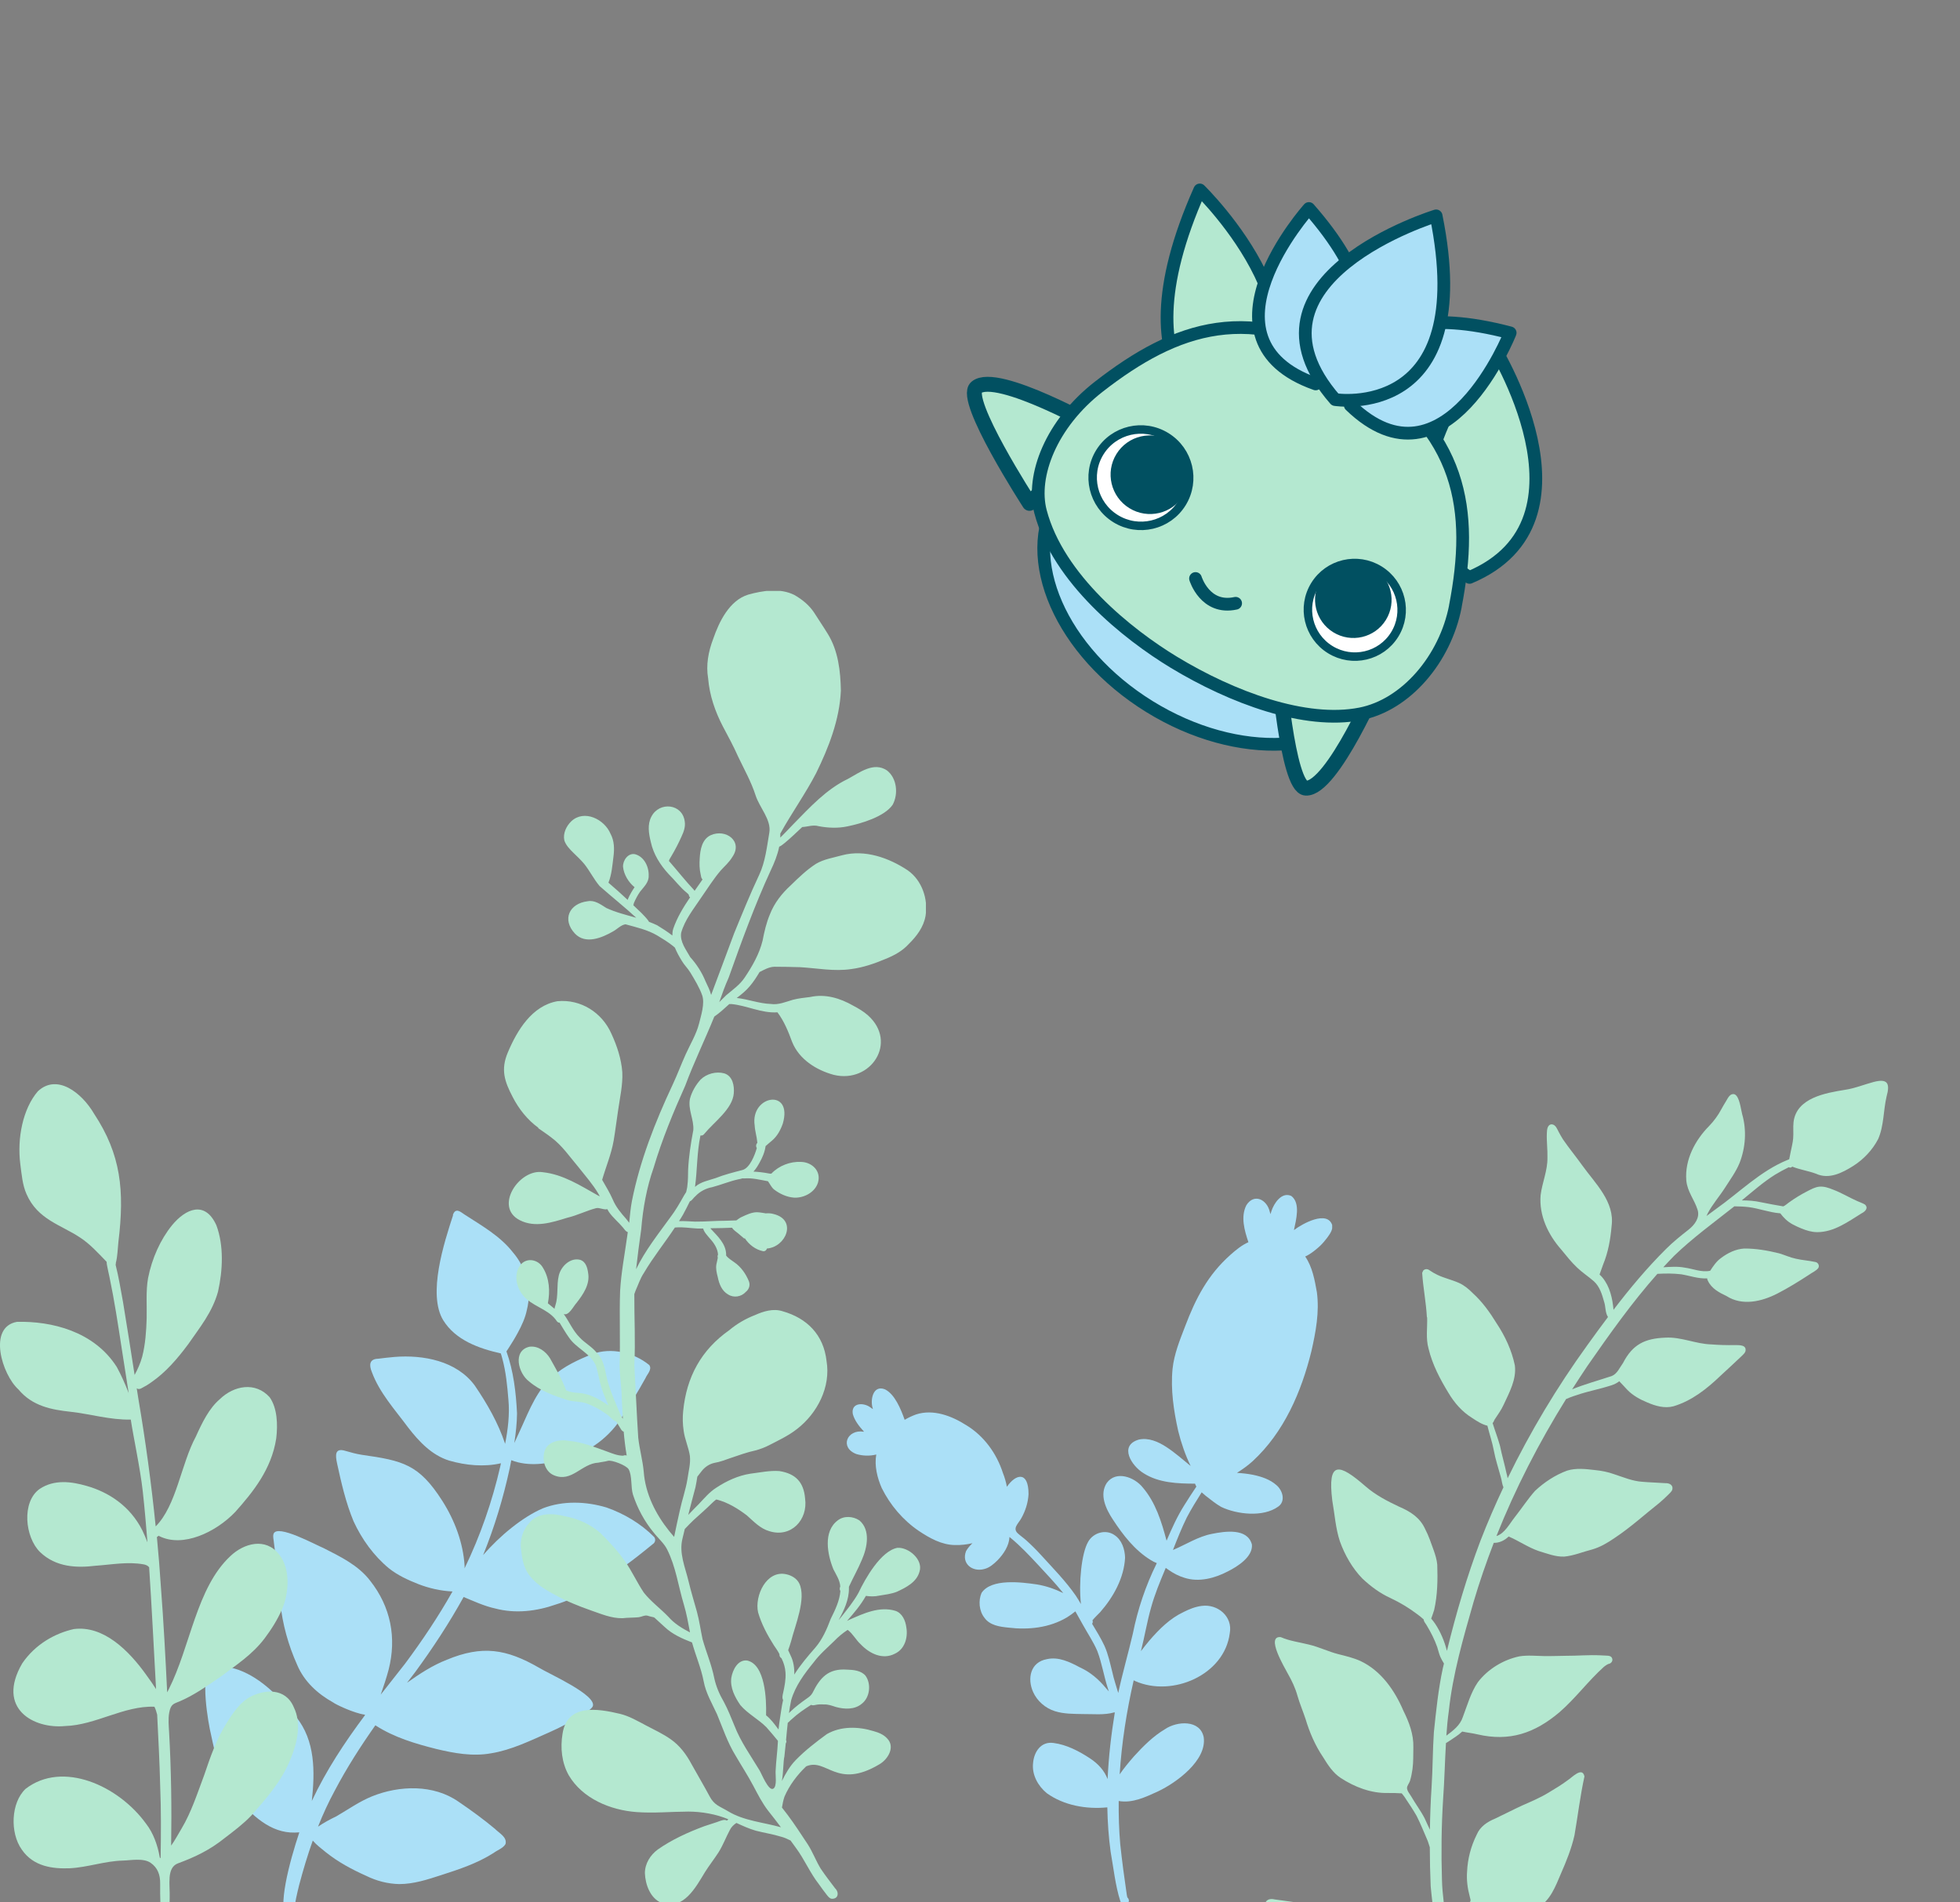 <svg width="743" height="721" viewBox="0 0 743 721" fill="none" xmlns="http://www.w3.org/2000/svg">
<rect x="0" y="0" width="743" height="721" fill="#808080" stroke="none"/>
<g clip-path="url(#clip0_30_307)">
<path d="M171.764 460.617C168.351 471.045 161.986 490.664 168.044 500.519C172.709 508.036 181.599 511.214 189.841 513.04C190.045 513.69 190.262 514.318 190.412 514.981C191.807 520.088 192.303 525.386 192.732 530.643C193.247 536.24 192.545 541.824 191.482 547.329C188.883 539.437 184.629 532.044 179.967 525.209C173.091 515.866 160.424 513.498 149.461 514.394C147.416 514.555 145.362 514.832 143.316 515.068C139.924 515.155 139.908 517.548 140.953 520.089C143.864 528.015 149.71 534.358 154.661 541.062C158.795 546.419 163.651 551.631 170.302 553.691C176.565 555.491 183.492 556.173 189.905 554.691C189.817 555.092 189.73 555.494 189.643 555.895C186.585 569.21 182.064 582.215 176.113 594.522C176.116 594.237 176.137 593.947 176.123 593.666C175.612 584.883 172.377 576.357 167.686 568.961C158.815 555.062 152.742 553.708 137.133 551.482C135.041 551.162 133.019 550.596 130.992 550.012C126.787 548.694 127.148 551.75 127.767 554.702C129.378 562.144 131.106 569.669 134.039 576.716C137.172 583.504 141.693 589.787 147.479 594.553C150.78 597.163 154.627 598.934 158.508 600.467C162.656 602.085 167.083 603.081 171.538 603.293C166.181 612.793 160.078 621.896 153.563 630.649C150.482 634.563 147.365 638.486 144.293 642.436C144.337 642.311 144.399 642.181 144.443 642.056C145.5 639.056 146.481 636.056 147.31 632.981C150.43 620.807 148.105 609.072 140.295 599.19C135.833 593.366 129.065 590.102 122.68 586.855C119.831 585.722 105.065 577.573 103.7 581.448C103.353 582.542 103.781 583.704 103.84 584.827C104.188 587.905 104.741 590.969 105 594.071C105.354 598.513 105.667 602.947 106.222 607.357C107.056 615.622 109.294 623.662 112.702 631.233C115.324 637.431 120.418 642.088 126.21 645.316C127.253 646.132 134.204 649.444 138.29 649.996C138.308 650.067 138.322 650.121 138.358 650.187C130.691 660.447 123.636 671.101 118.208 682.706C119.412 671.57 119.543 659.873 112.249 650.826C106.137 643.735 99.493 636.343 90.491 633.023C87.178 631.932 83.242 630.849 79.904 632.344C75.728 634.64 78.913 653.249 80.007 657.617C81.846 666.1 83.517 675.119 89.885 681.5C95.428 688.072 102.543 694.927 111.739 694.69C112.305 694.678 112.889 694.662 113.464 694.611C109.759 705.758 104.877 723.748 108.964 727.58C109.782 728.036 110.859 727.799 111.239 726.906C111.543 726.013 111.347 725.02 111.53 724.101C111.85 720.89 112.63 717.771 113.387 714.638C114.896 708.944 116.582 703.28 118.564 697.73C119.994 699.395 121.845 700.782 123.496 702.125C128.145 705.853 133.396 708.669 138.809 711.083C142.697 713.013 146.981 714.122 151.31 714.214C156.776 714.225 161.994 712.517 167.144 710.844C174.036 708.634 180.998 706.329 187.146 702.392C188.613 701.298 190.669 700.66 191.625 699.051C192.34 696.423 189.226 694.921 187.681 693.323C183.269 689.63 178.591 686.232 173.842 683.004C164.375 676.369 151.444 676.762 141.053 680.945C136.255 682.888 132.016 685.902 127.556 688.499C125.14 689.664 122.769 690.932 120.556 692.444C122.417 687.759 124.527 683.163 126.942 678.717C131.464 670.112 136.707 661.949 142.294 654.021C142.361 654.061 142.432 654.118 142.499 654.158C149.46 658.624 157.486 661.018 165.449 663.01C172.196 664.629 179.215 665.894 186.141 664.642C193.92 663.381 201.059 659.837 208.223 656.684C212.468 654.806 216.609 652.671 220.49 650.108C221.813 649.05 223.888 648.332 224.706 646.853C226.448 642.597 207.88 634.412 204.294 632.177C191.874 625.043 182.822 623.613 169.37 629.182C163.9 631.315 159.046 634.524 154.29 637.898C155.314 636.556 156.343 635.232 157.367 633.89C164.054 624.771 170.284 615.276 175.751 605.387C179.672 607.005 183.55 608.824 187.709 609.737C195.399 611.779 203.402 610.803 210.818 608.193C219.166 605.668 226.469 600.831 233.558 595.895C237.216 593.427 240.748 590.764 244.178 587.994C245.28 587.106 246.359 586.205 247.465 585.336C248.412 584.734 248.643 583.556 247.997 582.659C243.013 577.613 236.617 573.799 229.932 571.463C222.187 569.13 213.399 568.809 205.771 571.776C198.144 575.047 189.482 582.146 183.144 589.507C187.457 578.888 190.779 567.876 193.204 556.695C193.413 555.656 193.618 554.598 193.823 553.541C193.823 553.541 193.823 553.541 193.841 553.536C200.289 556.066 207.618 554.977 214.123 553.035C223.283 550.645 231.29 544.698 236.163 536.573C239.16 531.959 242.019 527.248 244.682 522.436C245.317 520.908 247.298 519.152 246.127 517.459C240.283 512.689 231.701 510.646 224.491 513.317C219.24 515.413 213.959 517.84 209.682 521.603C203.664 526.797 200.755 534.289 197.563 541.342C196.675 543.218 195.854 545.134 194.966 547.01C195.534 543.281 195.963 539.53 195.996 535.786C195.609 527.862 194.668 519.776 191.978 512.269C192.173 511.991 192.368 511.714 192.545 511.441C193.869 509.416 195.157 507.324 196.302 505.193C197.788 502.463 199.108 499.604 199.732 496.544C201.691 488.895 199.546 480.622 194.393 474.69C189.582 468.538 182.633 464.638 176.181 460.459C174.393 459.246 172.665 457.676 171.653 460.627L171.764 460.617Z" fill="#ABE0F7"/>
</g>
<path d="M467.239 160.135C467.239 160.135 420.887 148.242 454.818 72C454.818 72 511.882 127.514 467.239 160.135Z" fill="#B4E8D0" stroke="#015061" stroke-width="4.823" stroke-linecap="round" stroke-linejoin="round"/>
<path d="M516.887 216.273C516.887 216.273 500.13 237.098 489.638 228.726C474.205 216.393 490.958 193.7 490.958 193.7L516.905 216.284L516.887 216.273Z" fill="#ABE0F7" stroke="#015061" stroke-width="4.823" stroke-linecap="round" stroke-linejoin="round"/>
<path d="M422.825 155.88C422.825 155.88 411.701 180.184 423.884 185.82C441.82 194.103 454.616 168.965 454.616 168.965L422.808 155.869L422.825 155.88Z" fill="#ABE0F7" stroke="#015061" stroke-width="4.823" stroke-linecap="round" stroke-linejoin="round"/>
<path d="M557.075 218.878C557.075 218.878 514.753 196.688 565.586 130.274C565.586 130.274 608.126 197.359 557.075 218.878Z" fill="#B4E8D0" stroke="#015061" stroke-width="4.823" stroke-linecap="round" stroke-linejoin="round"/>
<path d="M390.269 190.81C390.269 190.81 364.734 151.408 370.116 146.85C377.822 140.378 417.319 162.752 417.319 162.752L390.269 190.81Z" fill="#B4E8D0" stroke="#015061" stroke-width="5.655" stroke-linecap="round" stroke-linejoin="round"/>
<path d="M435.741 267.848C469.263 288.558 508.046 286.557 522.365 263.379C536.684 240.202 521.117 204.624 487.595 183.914C454.073 163.205 415.291 165.205 400.972 188.383C386.653 211.561 402.22 247.138 435.741 267.848Z" fill="#ABE0F7" stroke="#015061" stroke-width="4.823" stroke-linecap="round" stroke-linejoin="round"/>
<path d="M484.367 251.622C484.367 251.622 487.981 298.435 495.031 298.766C505.067 299.243 522.91 257.499 522.91 257.499L484.383 251.612L484.367 251.622Z" fill="#B4E8D0" stroke="#015061" stroke-width="5.655" stroke-linecap="round" stroke-linejoin="round"/>
<path d="M551.71 229.833C547.827 249.872 532.927 267.253 515.679 270.614C494.756 274.701 467.087 264.432 444.969 251.038C427.501 240.442 401.123 219.433 394.434 193.942C390.857 180.317 398.488 160.63 416.512 146.603C445.816 123.808 474.282 113.851 514.39 138.629C554.498 163.408 558.73 193.394 551.692 229.822L551.71 229.833Z" fill="#B4E8D0" stroke="#015061" stroke-width="4.823" stroke-linecap="round" stroke-linejoin="round"/>
<path d="M422.909 196.608C431.513 201.924 442.783 199.281 448.082 190.705C453.38 182.128 450.7 170.866 442.096 165.551C433.491 160.235 422.221 162.878 416.922 171.454C411.624 180.031 414.304 191.293 422.909 196.608Z" fill="white" stroke="#015061" stroke-width="3.215" stroke-linecap="round" stroke-linejoin="round"/>
<path d="M428.103 192.625C435.123 196.961 444.317 194.805 448.639 187.809C452.962 180.812 450.775 171.625 443.756 167.288C436.737 162.952 427.542 165.108 423.22 172.105C418.898 179.101 421.084 188.288 428.103 192.625Z" fill="#015061"/>
<path d="M498.742 145.519C498.742 145.519 540.422 129.332 496.179 79.042C496.179 79.042 451.486 128.872 498.746 145.538L498.742 145.519Z" fill="#ABE0F7" stroke="#015061" stroke-width="4.823" stroke-linecap="round" stroke-linejoin="round"/>
<path d="M504.254 246.25C512.613 251.413 523.561 248.846 528.708 240.515C533.854 232.184 531.251 221.244 522.893 216.08C514.534 210.917 503.586 213.484 498.439 221.815C493.293 230.146 495.896 241.086 504.254 246.25Z" fill="white" stroke="#015061" stroke-width="3.215" stroke-linecap="round" stroke-linejoin="round"/>
<path d="M505.411 239.673C512.233 243.888 521.17 241.792 525.371 234.992C529.572 228.192 527.447 219.262 520.625 215.047C513.802 210.832 504.866 212.928 500.665 219.728C496.463 226.529 498.588 235.458 505.411 239.673Z" fill="#015061"/>
<path d="M453.199 219.298C453.199 219.298 456.813 231.228 468.404 228.692" stroke="#015061" stroke-width="4.823" stroke-linecap="round" stroke-linejoin="round"/>
<path d="M511.867 153.644C511.867 153.644 507.705 109.137 572.476 126.178C572.476 126.178 547.913 188.444 511.867 153.644Z" fill="#ABE0F7" stroke="#015061" stroke-width="4.823" stroke-linecap="round" stroke-linejoin="round"/>
<path d="M506.125 151.469C506.125 151.469 560.287 160.165 544.407 81.833C544.407 81.833 466.292 105.745 506.125 151.469Z" fill="#ABE0F7" stroke="#015061" stroke-width="4.823" stroke-linecap="round" stroke-linejoin="round"/>
<g clip-path="url(#clip1_30_307)">
<path d="M541.002 499.347C541.134 503.33 540.437 507.336 541.539 511.248C542.986 517.252 545.869 522.752 549.068 527.983C551.318 531.793 554.279 535.195 558.066 537.518C559.87 538.718 561.712 539.937 563.847 540.452C564.6 543.538 565.664 546.611 566.257 549.737C566.892 553.213 568.015 556.549 568.941 559.953C569.314 561.166 569.378 562.629 569.938 563.792C566.786 570.46 563.862 577.239 561.202 584.099C556.06 597.692 551.941 611.686 548.501 625.821C547.591 622.189 546.117 618.66 544.035 615.518C543.565 614.846 543.067 614.183 542.542 613.577C542.925 612.494 543.345 611.383 543.671 610.273C544.942 604.69 545.033 598.843 544.842 593.141C544.669 591.273 544.12 589.459 543.496 587.702C542.512 584.997 541.622 582.243 540.282 579.695C538.289 575.258 534.644 572.98 530.345 571.138C525.892 569.034 521.456 566.749 517.705 563.482C507.652 554.729 503.153 553.494 505.051 568.869C505.97 574.031 506.278 579.344 507.949 584.352C509.809 589.5 512.629 594.453 516.435 598.381C519.617 601.374 523.143 603.993 527.131 605.802C530.693 607.476 534.1 609.521 537.247 611.91C538.083 612.502 538.853 613.132 539.596 613.82C539.691 613.866 539.739 613.912 539.702 614.035C539.817 614.912 540.549 615.524 540.926 616.293C542.464 618.867 543.834 621.547 544.828 624.375C545.229 625.578 545.479 626.849 545.983 628.031C546.371 628.923 546.871 629.775 547.38 630.607C547.246 631.176 547.102 631.764 546.958 632.352C545.235 640.368 544.4 648.532 543.555 656.667C543.082 663.644 543.137 670.642 542.674 677.601C542.323 682.923 542.132 688.253 542.054 693.591C541.378 692.137 540.682 690.721 540.062 689.295C538.549 686.381 536.577 683.785 534.951 680.958C534.384 680.003 533.372 678.857 533.378 677.78C533.386 676.892 534.223 675.982 534.486 675.147C534.93 673.695 535.233 672.198 535.441 670.703C535.823 667.93 535.715 665.202 535.776 662.415C535.915 657.482 534.173 652.862 532.012 648.531C528.726 640.818 523.55 633.341 515.762 629.672C513.081 628.447 510.181 627.774 507.327 627.052C503.538 626.09 500.003 624.311 496.177 623.425C492.614 622.525 488.878 622.082 485.507 620.594C479.678 620.031 486.991 632.131 488.177 634.418C489.697 637.077 491.021 639.852 491.838 642.806C492.703 645.805 493.934 648.677 494.911 651.637C496.442 656.742 498.544 661.631 501.527 666.053C503.362 669.028 505.291 672.05 508.254 673.997C513.571 677.458 519.78 679.848 526.193 679.684C527.927 679.676 529.67 679.697 531.386 679.822C531.903 680.494 532.485 681.175 532.851 681.821C534.299 683.952 535.71 686.113 537.008 688.359C538.59 691.471 539.863 694.738 541.249 697.919C541.531 698.689 541.776 699.488 542.011 700.259C542.033 705.199 542.129 710.127 542.348 715.045C543.14 723.854 544.648 732.586 545.121 741.429C545.515 749.177 547.169 756.783 548.664 764.382C549.125 766.718 549.539 769.054 549.944 771.409C548.363 769.988 546.503 768.854 544.756 767.681C542.809 766.389 540.983 764.943 539.064 763.641C539.045 763.632 538.875 763.549 538.865 763.521C539.095 763.045 539.352 762.512 539.487 761.991C542.384 753.673 534.898 737.382 529.07 731.35C525.439 727.835 520.512 726.324 515.614 725.576C512.329 725.022 509.179 723.946 505.93 723.221C502.55 722.621 499.102 722.645 495.722 722.045C493.796 721.725 491.916 721.262 489.981 720.961C487.716 720.618 485.452 720.369 483.206 720.035C481.675 719.671 480.095 719.893 479.55 721.602C478.596 725.271 480.626 728.858 481.731 732.279C485.627 742.986 493.001 752.206 501.549 759.575C503.546 761.197 505.517 762.924 507.839 764.069C510.378 765.296 513.118 765.962 515.83 766.639C519.197 767.702 522.662 768.32 526.168 767.691C528.097 767.519 529.965 766.896 531.895 766.772C533.543 766.747 535.213 766.92 536.86 766.848C537.21 766.899 537.548 766.875 537.857 766.672C537.922 766.586 538.007 766.604 538.065 766.725C538.464 767.012 538.863 767.299 539.262 767.586C543.037 770.513 547.983 772.128 550.726 776.129C551.572 780.763 552.569 785.375 554.167 789.809C555.153 792.703 556.129 795.569 557.256 798.413C557.7 799.285 557.771 800.493 558.626 801.094C559.327 801.48 560.184 801.4 560.732 800.75C561.42 799.955 560.974 798.942 560.644 798.078C560.087 796.472 559.475 794.885 558.919 793.278C557.835 790.102 556.78 786.917 555.95 783.652C555.058 779.982 554.477 776.251 553.839 772.539C552.748 765.605 551.328 758.722 550.257 751.797C549.586 747.717 549.311 743.594 549.045 739.452C549.425 738.908 549.727 738.232 550.043 737.822C550.773 736.602 551.511 735.362 552.26 734.152C554.505 730.424 557.025 726.854 559.146 723.044C562.744 723.726 566.423 724.142 569.968 725.127C574.296 726.279 579.157 725.459 582.973 723.172C587.735 720.379 589.679 715.051 591.731 710.222C593.795 705.515 595.735 700.726 596.862 695.684C598.139 688.25 599.03 680.747 600.638 673.403C599.801 669.524 595.867 673.891 594.175 674.928C591.896 676.643 589.445 678.088 587.004 679.561C583.852 681.488 580.449 682.919 577.066 684.406C573.609 685.998 570.229 687.769 566.781 689.389C563.838 690.596 561.061 692.423 559.798 695.474C557.617 699.842 556.346 704.65 556.14 709.527C555.895 712.694 556.329 715.861 557.147 718.909C557.24 719.587 557.758 720.401 557.21 721.005C554.138 725.717 551.474 730.65 548.81 735.583C548.661 733.328 548.483 731.083 548.212 728.839C547.667 723.436 546.736 718.057 546.624 712.628C546.305 702.404 546.409 692.174 547.06 681.973C547.569 674.919 547.72 667.833 548.135 660.781C548.472 660.568 548.799 660.327 549.117 660.153C550.827 658.984 552.671 657.926 554.18 656.496C554.31 656.371 554.235 656.382 554.386 656.408C556.247 656.814 558.171 656.992 560.032 657.446C572.238 660.292 581.733 657.04 591.172 649.066C597.252 643.789 602.072 637.198 608.028 631.837C608.551 631.433 609.092 631.037 609.711 630.773C610.783 630.634 611.581 629.564 611.079 628.523C610.75 627.801 609.938 627.643 609.221 627.626C608.344 627.554 607.449 627.521 606.573 627.496C602.302 627.287 598.04 627.692 593.772 627.672C590.974 627.705 588.159 627.824 585.351 627.781C582.222 627.725 579.071 627.376 575.95 627.887C569.851 629.189 564.042 632.696 560.23 637.684C557.508 641.674 556.245 646.415 554.537 650.871C553.519 654.041 550.849 656.037 548.29 657.946C548.498 654.854 548.772 651.771 549.207 648.695C550.697 634.628 554.689 620.995 558.56 607.42C560.805 599.774 563.41 592.254 566.261 584.853C568.325 584.935 570.451 583.92 571.885 582.453C575.767 584.094 579.282 586.591 583.293 587.965C586.442 588.9 589.623 590.202 592.956 590.075C596.598 589.746 600 588.268 603.513 587.384C606.63 586.496 609.418 584.838 612.081 583.003C618.091 579.03 623.413 574.16 629.05 569.701C630.169 568.787 631.203 567.761 632.246 566.763C632.841 566.111 633.617 565.571 633.927 564.735C634.425 563.027 632.879 562.163 631.392 562.242C628.431 562.032 625.472 561.964 622.511 561.707C618.843 561.46 615.415 559.992 611.963 558.864C609.56 557.984 607.057 557.503 604.511 557.258C601.039 556.849 597.454 556.431 594.047 557.484C589.545 559.158 585.413 561.856 581.9 565.159C579.13 568.28 576.836 571.819 574.247 575.098C572.251 577.584 570.43 581.304 567.267 582.287C574.447 564.233 583.397 546.87 593.667 530.355C595.494 529.524 597.409 528.947 599.324 528.323C602.017 527.489 604.78 526.899 607.484 526.14C609.653 525.474 612.022 525.07 613.832 523.597C614.9 524.676 615.893 525.814 616.933 526.903C619.012 529.034 621.696 530.495 624.442 531.634C627.557 532.975 630.998 533.98 634.37 533.097C641.335 531.017 647.066 526.463 652.254 521.482C654.928 519.042 657.574 516.565 660.201 514.079C660.741 513.542 661.395 513.013 661.659 512.272C662.259 509.675 659.153 509.911 657.476 509.899C654.556 509.943 651.625 509.865 648.721 509.635C642.793 509.471 637.23 506.713 631.281 507.077C623.54 507.374 618.894 509.636 615.257 516.681C613.996 518.419 613.064 520.785 610.973 521.629C605.962 523.292 600.881 524.663 595.969 526.655C597.874 523.68 599.798 520.713 601.779 517.774C610.115 505.794 618.593 493.811 628.288 482.887C631.292 482.719 634.363 482.7 637.344 483.061C640.591 483.597 643.799 484.795 647.141 484.603C647.154 484.867 647.281 485.28 647.454 485.552C648.817 488.44 651.69 489.992 654.475 491.291C660.447 495.139 667.756 493.412 673.702 490.394C677.897 488.243 681.909 485.745 685.863 483.172C686.993 482.333 688.438 481.811 689.291 480.674C689.836 479.74 689.2 478.588 688.19 478.405C685.724 477.848 683.189 477.726 680.713 477.14C678.551 476.682 676.533 475.73 674.424 475.111C670.125 474.043 665.66 473.27 661.232 473.29C658.012 473.472 654.987 474.944 652.447 476.862C650.672 478.117 649.469 479.93 648.303 481.714C645.081 482.433 641.803 480.944 638.614 480.529C635.942 480.013 633.212 480.243 630.52 480.398C631.859 478.932 633.236 477.485 634.632 476.047C641.683 469.243 649.631 463.484 657.312 457.407C657.359 457.359 657.396 457.33 657.461 457.292C659.299 457.311 661.137 457.377 662.948 457.595C666.902 458.121 670.678 459.593 674.677 459.929L674.894 459.964C675.487 460.767 676.137 461.503 676.861 462.182C678.548 463.818 680.764 464.795 682.904 465.688C684.797 466.462 686.792 467.074 688.846 467.08C695.196 467.097 700.51 463.163 705.681 459.958C707.021 459.314 708.417 457.923 706.951 456.604C706.068 456.061 705.038 455.774 704.109 455.325C701.003 453.965 698.089 452.159 694.881 450.961C693.196 450.287 691.427 449.644 689.574 449.851C688.012 450.036 686.58 450.823 685.185 451.533C682.731 452.789 680.384 454.213 678.151 455.834C677.451 456.317 676.808 456.969 676.012 457.312C673.199 456.844 670.385 456.33 667.58 455.749C665.181 455.2 662.729 455.049 660.28 455.039C664.413 451.661 668.393 448.115 672.919 445.279C674.594 444.28 676.316 443.329 678.086 442.471C678.504 442.719 679.097 442.653 679.393 442.233C682.309 443.407 685.489 443.841 688.441 444.939C693.348 447.216 698.442 444.56 702.612 441.927C706.501 439.441 709.813 435.924 711.96 431.821C714.198 426.752 713.913 421.052 715.15 415.735C716.559 410.689 715.613 408.729 710.194 410.172C706.607 411.114 703.138 412.584 699.442 413.122C691.986 414.331 681.042 416.179 679.907 425.301C679.668 427.392 679.938 429.494 679.756 431.565C679.598 433.343 679.119 435.06 678.782 436.821C678.595 437.693 678.445 438.583 678.258 439.455C678.032 439.534 677.807 439.613 677.592 439.72C667.345 443.9 659.452 451.963 650.53 458.285C649.325 459.182 648.102 460.069 646.897 460.966C647.054 460.643 647.172 460.301 647.347 459.986C649.171 456.502 651.821 453.534 653.939 450.215C655.881 447.163 658.05 444.221 659.433 440.875C661.727 435.013 662.176 428.376 660.418 422.339C659.905 420.448 659.433 415.62 657.549 414.827C655.913 414.342 655.077 416.121 654.394 417.293C653.728 418.332 653.129 419.428 652.511 420.514C651.276 422.828 649.746 424.929 647.922 426.817C642.532 432.264 638.626 439.671 639.247 447.482C639.647 451.783 642.301 454.708 643.525 458.609C644.475 461.626 642.387 464.35 640.054 466.18C637.123 468.472 634.184 470.831 631.558 473.459C624.361 480.614 617.831 488.421 611.653 496.514C611.263 492.195 610.276 487.704 607.476 484.309C607.151 483.917 606.788 483.555 606.417 483.211C606.322 483.118 606.368 483.07 606.432 482.937C606.842 481.75 607.28 480.553 607.709 479.375C609.632 474.718 610.505 469.765 610.927 464.782C612.183 455.554 604.724 448.64 599.809 441.783C597.442 438.457 594.823 435.314 592.522 431.948C591.984 431.078 591.465 430.217 590.993 429.308C590.329 428.166 589.847 426.407 588.328 426.213C586.566 426.183 586.421 428.273 586.38 429.615C586.247 432.696 586.699 435.777 586.604 438.877C586.681 443.749 584.615 448.267 584.022 453.026C583.36 460.734 586.848 468.029 591.833 473.676C593.783 476.027 595.649 478.454 597.887 480.545C599.851 482.432 602.176 483.908 604.223 485.719C606.414 487.716 607.306 490.659 608.074 493.424C608.718 495.284 608.454 497.621 609.557 499.257C606.886 502.802 604.263 506.393 601.677 510.002C590.194 525.884 580.07 542.774 571.509 560.396C571.398 559.755 571.286 559.115 571.091 558.504C570.352 555.002 569.331 551.598 568.621 548.086C567.813 545.161 566.706 542.326 565.814 539.43C566.253 539.103 566.302 538.516 566.599 538.096C567.792 536.255 569.1 534.516 569.999 532.51C572.157 527.849 574.934 522.877 574.249 517.57C573.069 511.883 570.565 506.519 567.361 501.684C564.786 497.483 561.941 493.503 558.284 490.187C556.758 488.652 555.083 487.232 553.103 486.346C550.432 485.149 547.552 484.532 544.908 483.278C543.79 482.738 542.709 482.122 541.702 481.401C540.657 480.661 539.101 481.365 539.126 482.668C539.494 488.244 540.615 493.761 540.908 499.348L541.002 499.347Z" fill="#B4E8D0"/>
</g>
<g clip-path="url(#clip2_30_307)">
<path d="M7.685 441.188C8.198 445.087 8.499 449.191 10.057 452.656C14.236 462.301 23.195 464.353 30.242 469.05C33.996 471.444 37.183 474.978 40.423 478.329C40.423 478.854 40.511 479.401 40.618 479.902C40.883 481.316 41.202 482.684 41.503 484.098C43.362 492.944 44.726 501.95 46.107 510.956C46.992 516.679 47.895 522.379 48.78 528.079C47.452 524.636 45.965 521.308 44.265 518.184C35.607 504.595 19.441 500.765 6.427 501.084C-4.727 503.067 0.744 521.08 6.994 526.711C12.359 533.141 19.725 534.395 26.718 535.17C34.492 536.036 41.662 538.294 49.577 538.134C50.498 544.381 53.154 556.602 54.11 565.243C54.818 571.673 55.385 578.148 55.898 584.669C55.314 583.119 54.659 581.614 53.968 580.155C49.294 570.829 41.078 565.608 32.862 563.283C27.037 561.595 20.557 560.752 15.068 564.4C8.092 569.302 9.437 582.754 15.192 588.363C21.177 594.108 29.073 594.428 36.227 593.538C42.282 593.128 48.391 591.92 54.428 593.014C55.19 593.151 55.951 593.424 56.535 594.108C57.527 609.042 58.253 624.045 59.085 638.888C59.085 639.367 59.138 639.823 59.156 640.301C58.076 638.569 56.907 636.927 55.721 635.308C48.656 625.299 39.024 616.111 27.976 617.547C20.752 619.166 13.35 623.338 8.428 630.543C-1.558 647.734 12.837 655.486 24.718 654.301C36.244 653.959 46.956 646.549 58.536 646.982C58.997 647.894 59.315 648.943 59.581 649.992C60.024 659.112 60.519 668.209 60.732 677.329C61.104 686.358 61.033 695.387 60.891 704.415C60.803 704.347 60.732 704.279 60.643 704.21C60.519 704.119 60.572 704.21 60.537 703.959C59.705 699.263 58.076 694.839 55.42 691.397C44.973 676.873 23.691 667.274 9.685 678.127C4.143 683.348 3.701 694.771 8.269 701.155C12.695 707.63 20.043 708.451 26.347 708.223C33.128 707.904 39.768 705.464 46.549 705.305C49.577 705.236 54.34 704.233 57.12 706.171C59.74 707.995 60.785 710.64 60.714 714.174C60.608 718.894 61.033 723.727 60.732 728.424C60.643 729.746 61.369 730.955 62.432 730.978C63.405 730.978 64.114 729.997 64.167 728.789C64.308 725.642 64.22 722.473 64.326 719.304C64.486 714.539 63.034 707.995 67.478 706.353C73.941 703.959 79.553 701.315 85.308 696.663C88.69 694.064 92.125 691.511 95.188 688.319C100.783 681.912 106.714 675.414 110.185 666.704C112.628 660.867 114.381 653.298 111.407 647.256C108.255 639.595 100.057 640.438 94.692 643.334C91.009 645.363 88.318 649.308 85.857 653.252C82.138 659.089 79.748 665.974 77.429 672.837C74.826 679.791 72.506 687.019 68.823 693.175C67.531 695.318 66.327 697.644 64.875 699.627C65.105 685.263 64.91 670.876 64.096 656.512C63.972 654.301 63.706 651.542 64.149 649.216C64.751 645.933 65.849 645.888 68.08 644.953C73.498 642.673 78.615 639.025 83.644 635.605C89.433 631.227 95.613 627.305 100.34 621.035C102.872 617.661 105.227 613.967 106.998 609.863C109.654 603.479 110.096 594.45 105.723 589.161C100.694 582.777 92.514 584.943 87.326 589.89C74.419 601.952 72.241 624.022 63.937 640.438C63.742 640.803 63.547 641.168 63.37 641.533C62.733 628.286 62.024 615.062 61.015 601.838C60.608 595.408 60.077 589.024 59.475 582.663C59.616 582.572 59.758 582.458 59.9 582.366C60.148 582.184 60.094 582.093 60.272 582.252C69.319 586.904 81.926 580.725 89.132 573.201C95.861 565.654 102.925 556.99 104.714 545.27C105.351 540.026 105.121 533.756 102.217 529.652C96.817 523.679 88.654 525.206 83.272 530.45C79.252 533.893 76.65 539.251 74.259 544.541C68.593 555.029 66.947 570.67 59.014 578.627C57.368 562.348 55.172 546.205 52.428 530.086C52.233 528.809 52.038 527.532 51.826 526.255C52.41 526.734 53.207 526.574 53.827 526.141C55.084 525.503 56.305 524.773 57.474 523.907C62.786 520.236 67.283 515.06 71.409 509.474C75.605 503.387 80.51 497.459 82.652 489.615C84.458 481.521 84.901 472.242 82.032 464.49C77.73 454.982 70.382 458.174 65.194 464.49C60.838 469.87 57.616 476.961 56.128 484.508C55.243 489.524 55.721 494.677 55.597 499.761C55.455 504.641 55.101 509.611 53.915 514.262C53.242 516.748 52.197 519.05 51.029 521.216C49.595 512.005 48.16 502.794 46.638 493.605C45.77 488.886 44.991 484.052 43.823 479.446C43.893 479.241 43.947 479.013 43.911 478.74C44.566 476.232 44.602 473.427 44.885 470.76C47.258 451.288 45.859 437.654 35.66 422.195C31.021 414.261 21.637 406.851 14.342 413.691C8.605 420.371 6.481 431.566 7.685 441.188Z" fill="#B4E8D0"/>
</g>
<g clip-path="url(#clip3_30_307)">
<path d="M490.522 466.258C491.284 462.5 493.125 456.077 489.49 453.349C485.854 451.716 482.917 456.14 481.964 459.138C481.853 459.471 481.742 459.804 481.647 460.153C481.599 460.327 481.615 460.232 481.568 460.105C481.504 459.883 481.441 459.645 481.361 459.423C480.361 454.792 475.455 452.175 472.471 456.87C470.248 461.247 471.756 466.433 473.249 470.889C470.724 472.015 468.549 473.807 466.486 475.631C457.849 483.291 453.261 492.203 449.245 502.813C447.244 508.015 445.085 513.28 444.498 518.878C443.72 526.76 444.926 534.769 446.641 542.476C447.736 546.949 449.435 551.849 451.356 555.719C448.324 553.261 445.403 550.644 442.132 548.519C439.1 546.536 435.401 544.903 431.718 545.712C424.018 547.964 428.939 555.703 433.528 558.478C439.29 562.157 446.371 562.395 453.007 562.427C453.134 562.824 453.325 563.172 453.531 563.521C451.975 565.853 450.435 568.2 448.959 570.579C446.26 574.829 444.212 579.412 442.227 584.043C440.322 576.843 438.068 569.548 433.178 563.839C430.035 559.921 423.081 557.336 419.573 562.126C416.636 566.582 419.239 572.053 421.859 576.002C425.701 581.886 430.162 587.675 436.226 591.386C436.941 591.845 437.719 592.226 438.513 592.543C438.481 592.607 438.449 592.686 438.417 592.765C434.258 601.202 431.273 610.099 429.432 619.313C427.685 626.83 425.51 634.237 423.907 641.77C423.161 639.137 422.224 636.552 421.668 633.888C420.811 630.526 420.113 627.084 418.684 623.912C417.334 621.01 415.636 618.282 414 615.539C414.254 615.158 414.35 614.682 414.127 614.238C415.001 613.128 416.08 612.177 417.049 611.146C422.065 605.421 426.098 598.205 426.495 590.482C426.399 587.262 425.304 583.805 422.51 581.934C419.176 579.571 414.381 581.014 412.476 584.503C410 588.785 408.873 599.886 409.762 608.069C409.142 606.991 408.507 605.928 407.825 604.897C403.999 599.363 399.22 594.526 394.695 589.546C392.902 587.579 391.028 585.692 389.044 583.916C388.012 582.98 386.821 582.187 385.805 581.236C383.773 579.317 385.98 577.62 387.123 575.606C388.71 572.799 389.726 569.643 389.901 566.408C389.901 557.4 384.964 558.811 381.693 563.616C381.376 561.84 380.868 560.096 380.201 558.415C377.804 550.961 373.009 544.316 366.262 540.24C360.737 536.72 353.784 534.071 347.275 536.18C345.782 536.72 344.322 537.402 342.941 538.226C341.512 534.182 339.194 528.457 335.431 526.649C330.923 524.889 329.795 530.725 330.843 533.928C331.161 534.531 330.288 533.643 330.002 533.548C327.351 531.518 322.508 531.708 323.286 536.054C324.001 538.607 325.763 540.764 327.509 542.698C327.557 542.778 327.605 542.746 327.446 542.73C321.032 541.684 318.174 548.804 324.683 551.215C327.017 551.897 329.716 552.008 332.177 551.373C331.415 555.624 332.558 560.239 334.256 564.092C337.463 570.563 342.337 576.288 348.322 580.348C352.418 583.075 357.006 585.66 362.055 585.692C364.293 585.756 366.484 585.486 368.643 584.994C367.691 585.898 366.834 586.882 366.214 587.992C364.389 592.702 368.564 596.001 373.073 594.795C375.089 594.319 376.724 592.876 378.153 591.465C380.423 589.118 382.535 585.978 382.678 582.631C382.82 582.742 382.979 582.853 383.106 582.98C386.853 586.073 390.187 589.625 393.489 593.162C396.743 596.667 400.046 600.171 403.062 603.898C399.871 602.36 396.569 601.186 393.013 600.615C387.202 599.775 375.787 598.284 372.088 603.835C370.818 606.785 371.152 610.686 373.168 613.239C375.216 616.157 378.978 616.665 382.281 616.998C389.853 617.918 397.839 617.077 404.491 613.096C405.602 612.415 406.634 611.637 407.65 610.829C408.619 612.541 409.555 614.286 410.539 615.983C412.365 619.281 414.508 622.437 415.985 625.911C417.747 630.541 418.461 635.474 420.017 640.168C420.113 640.485 420.224 640.802 420.319 641.119C420.351 641.199 420.351 641.199 420.319 641.151C419.97 640.739 419.605 640.342 419.255 639.946C416.541 636.647 413.318 633.856 409.396 632.08C405.554 630.05 401.284 627.925 396.839 628.955C390.631 630.066 389.329 636.251 391.631 641.389C393.14 644.814 396.315 647.558 399.887 648.668C403.268 649.747 406.872 649.683 410.381 649.762C414.366 649.715 418.541 650.238 422.415 649.128C422.478 649.16 422.526 649.128 422.605 649.16C421.24 657.502 420.255 665.939 419.874 674.407C418.636 671.22 416.429 668.682 413.127 666.51C408.984 663.798 404.348 661.371 399.379 660.721C394.584 660.039 391.949 664.115 391.616 668.397C391.139 672.806 393.473 676.992 396.807 679.752C403.3 684.414 411.825 685.921 419.763 685.128C419.874 690.79 420.255 696.435 421.033 702.034C422.145 708.235 422.78 714.657 424.685 720.652C425.336 722.444 427.733 722.428 427.939 720.541C427.939 720.145 427.796 719.732 427.527 719.447C427.368 719.288 427.415 719.368 427.352 719.272C427.273 718.987 427.209 718.686 427.161 718.384C426.209 711.93 425.336 705.475 424.653 698.989C424.177 693.565 424.034 688.141 424.081 682.717C429.273 683.653 434.337 681.195 438.957 679.086C445.974 675.771 457.532 667.334 456.309 658.58C454.992 651.84 446.244 652.379 441.688 655.456C437.163 658.136 433.385 661.926 429.86 665.796C427.987 667.953 426.082 670.221 424.447 672.615C425.209 660.626 427.082 648.684 429.765 636.964C429.956 637.059 430.162 637.17 430.352 637.266C444.291 643.466 464.184 635.014 466.184 619.107C467.375 612.779 461.612 607.942 455.531 608.767C453.102 609.068 450.832 609.988 448.673 611.082C443.529 613.493 439.465 617.553 435.798 621.787C434.702 623.119 433.575 624.483 432.512 625.911C432.512 625.879 432.512 625.863 432.527 625.831C433.909 620.376 434.814 614.793 436.353 609.385C437.719 604.406 439.719 599.616 441.704 594.859C441.767 594.7 441.831 594.526 441.91 594.351C442.323 594.652 442.751 594.922 443.148 595.223C444.926 596.46 446.879 597.46 448.959 598.094C454.531 599.902 460.516 598.268 465.549 595.636C469.185 593.796 474.979 590.133 474.582 585.518C472.931 579.174 464.406 580.459 459.484 581.442C454.23 582.441 449.689 585.438 444.831 587.484C444.768 587.5 444.72 587.516 444.656 587.532C446.276 583.408 447.911 579.285 449.864 575.305C451.578 572.006 453.563 568.866 455.531 565.71C456.024 566.154 456.532 566.598 457.04 567.01C458.961 568.485 460.834 570.055 462.945 571.245C468.946 574.115 478.869 575.209 484.505 571.149C487.505 569.12 486.219 564.901 483.822 562.935C481.377 560.778 478.17 559.747 475.059 559.081C473.026 558.684 470.963 558.446 468.899 558.335C470.836 557.114 473.074 555.544 474.868 553.895C486.727 542.968 493.332 527.632 497.126 512.218C498.793 504.907 500.206 497.342 499.206 489.841C498.38 485.226 497.491 480.23 494.776 476.313C496.888 475.425 499.507 473.141 500.301 472.396C501.333 471.428 502.238 470.35 503.095 469.224C504.079 467.844 505.27 466.306 505.048 464.514C503.238 458.582 493.649 463.895 490.585 466.258H490.522Z" fill="#ABE0F7"/>
</g>
<g clip-path="url(#clip4_30_307)">
<path d="M204.031 427.663C205.651 428.819 207.34 429.906 208.937 431.155C213.126 434.231 216.02 438.601 219.352 442.509C221.898 445.747 224.676 448.869 226.782 452.43C226.99 452.777 227.175 453.147 227.384 453.494C227.152 453.378 226.898 453.309 226.666 453.17C220.07 449.47 213.45 445.169 205.766 444.359C196.879 442.926 187.089 457.518 197.064 462.559C202.804 465.496 209.261 463.415 215.001 461.634C218.774 460.755 222.269 458.951 225.995 457.98C227.245 457.68 229.05 458.766 230.207 458.35C230.416 458.697 230.601 459.044 230.809 459.391C232.337 461.611 234.466 463.299 236.179 465.357C236.711 465.982 237.151 466.814 237.984 467.068C237.938 467.462 237.891 467.832 237.822 468.225C236.85 475.301 235.461 482.354 235.068 489.477C234.744 498.912 235.207 508.37 234.859 517.805C234.952 521.921 235.669 526.014 235.693 530.154C235.831 532.721 235.97 535.288 236.109 537.831C235.762 537.299 235.438 536.768 235.183 536.213C233.286 531.634 231.179 527.078 229.999 522.245C229.305 518.869 228.772 515.284 226.18 512.764C224.375 510.474 221.713 509.133 219.746 507.005C217.177 504.462 215.811 501.039 213.705 498.125C215.672 498.865 217.385 495.119 218.565 493.894C221.088 490.656 223.75 486.794 222.94 482.47C222.685 480.597 222.06 478.33 220.07 477.613C216.274 476.527 212.664 479.995 211.83 483.51C210.928 487.257 211.738 491.234 210.511 494.934C210.349 495.35 210.28 495.744 210.21 496.137C209.122 495.189 208.081 494.402 207.687 494.055C208.567 489.569 208.289 484.574 205.836 480.597C204.054 477.405 199.679 476.55 197.272 479.51C194.703 482.84 195.652 487.812 198.152 490.887C201.392 495.073 207.271 495.998 210.534 500.068C210.951 500.577 211.205 501.317 211.969 501.386C212.015 501.386 212.039 501.363 212.085 501.34C213.242 503.213 214.33 505.132 215.603 506.913C218.357 511.122 223.819 512.949 225.879 517.643C226.782 520.418 227.152 523.355 228.032 526.13C228.749 528.419 229.744 530.593 230.647 532.79C229.675 532.096 228.68 531.426 227.638 530.848C225.023 529.298 222.107 528.165 219.052 528.003C217.524 527.957 216.02 527.656 214.608 527.078C213.057 522.777 210.696 518.869 208.497 514.891C206.877 512.255 203.892 510.058 200.675 510.521C194.217 512.047 196.485 520.603 200.513 523.633C204.702 527.24 209.979 529.09 215.163 530.755C217.524 531.449 220.07 531.194 222.408 532.027C225.069 532.975 227.592 534.386 229.883 536.051C231.203 536.86 232.128 538.386 233.61 538.872C234.188 539.797 234.767 540.722 235.322 541.67C235.6 542.156 235.901 542.549 236.433 542.711C236.688 545.74 237.058 548.77 237.567 551.776C237.22 551.614 236.757 551.591 236.202 551.822C234.119 551.822 232.128 550.99 230.207 550.273C225.439 548.561 220.649 546.642 215.557 546.18C211.853 545.532 207.063 546.55 206.252 550.781C205.558 553.973 206.785 557.927 209.979 559.245C216.783 562.113 220.44 554.759 226.851 554.458C228.055 554.181 229.282 554.111 230.462 553.765C231.874 553.348 237.475 555.476 238.308 556.979C239.697 559.453 239.072 563.801 239.951 566.599C241.664 571.825 244.302 576.728 247.797 580.96C249.441 583.087 251.709 584.983 252.889 587.342C256.245 594.049 257.078 601.079 259.231 608.224C260.272 611.693 260.897 615.254 261.569 618.816C258.537 617.243 255.643 615.486 253.375 612.896C250.366 609.751 246.779 607.161 244.071 603.738C241.502 599.922 239.604 595.667 236.966 591.898C234.235 587.99 230.971 584.475 227.592 581.122C223.819 577.838 219.121 575.687 214.214 574.785C209.655 573.629 204.054 573.282 200.721 577.213C198.152 579.988 196.948 583.85 197.55 587.574C197.851 590.418 198.36 593.332 199.795 595.852C202.225 599.899 206.345 602.466 210.442 604.594C214.723 606.976 219.26 608.802 223.866 610.421C227.777 611.762 231.758 613.52 235.994 613.427C238.03 613.173 240.113 613.266 242.15 613.057C243.238 612.919 244.279 612.202 245.413 612.456C245.969 612.618 246.524 612.803 247.103 612.919C247.635 613.011 248.098 613.081 248.445 613.543C249.626 614.584 250.783 615.671 251.94 616.734C254.857 619.509 258.606 621.174 262.332 622.608C263.698 627.58 265.781 632.298 266.753 637.385C267.586 641.848 269.924 645.733 271.799 649.803C273.974 655.053 275.779 660.51 278.765 665.39C281.033 669.298 283.51 673.067 285.616 677.068C287.306 680.259 288.949 683.497 291.171 686.387C292.837 688.445 294.434 690.55 296.031 692.677C289.435 690.804 282.005 690.249 276.057 686.642C272.794 684.676 270.78 684.352 268.975 680.907C266.799 676.813 264.415 672.859 262.17 668.789C260.226 665.135 257.703 661.713 254.278 659.331C251.339 657.25 248.052 655.746 244.858 654.058C241.687 652.393 238.563 650.543 235.068 649.688C226.574 647.676 214.955 645.733 213.242 657.273C212.363 662.568 212.941 668.234 215.603 672.975C220.834 681.832 231.388 686.179 241.294 686.919C247.867 687.405 254.37 686.757 260.944 686.734C265.92 686.734 271.521 687.705 276.103 689.648C275.918 689.81 275.733 689.972 275.548 690.157C274.784 689.648 273.835 689.995 273.048 690.249C271.058 691.012 268.975 691.567 266.961 692.284C260.828 694.574 254.741 697.325 249.371 701.095C246.524 703.176 244.488 706.437 244.465 710.044C244.627 714.392 246.501 719.595 250.783 721.376C259.092 724.243 263.675 715.548 267.262 709.651C268.859 707.107 270.734 704.749 272.354 702.228C274.067 699.545 275.155 696.539 276.659 693.741C277.191 692.608 278.117 691.729 279.159 691.035C281.566 692.145 283.95 693.232 286.495 693.972C289.713 694.805 293.022 695.29 296.193 696.285C297.42 696.585 298.554 697.164 299.688 697.695C300.336 698.597 300.984 699.476 301.632 700.378C304.942 704.795 307.048 709.975 310.473 714.322C311.399 715.641 312.348 716.936 313.343 718.207C313.876 718.855 314.385 719.641 315.264 719.78C317.903 719.919 318.134 717.282 316.561 715.802C314.709 713.328 312.788 710.877 311.075 708.31C309.247 705.28 308.02 701.904 306.076 698.944C303.623 695.244 301.216 691.521 298.554 687.96C297.86 687.035 297.142 686.133 296.425 685.208C296.656 683.82 296.911 682.433 297.374 681.092C299.225 676.767 302.211 672.813 305.613 669.575C313.413 666.268 317.093 678.502 333.317 668.835C336.581 666.985 339.474 662.221 336.303 659.007C334.938 657.504 333.063 656.764 331.142 656.232C325.379 654.451 318.782 654.29 313.436 657.365C309.339 660.371 305.266 663.493 301.702 667.147C299.433 669.46 297.836 672.258 296.401 675.148C296.98 671.888 296.934 667.378 297.35 665.852C297.536 664.21 297.698 662.545 297.86 660.88C298.068 660.58 298.184 660.21 298.068 659.816C298.045 659.77 297.998 659.724 297.975 659.678C298.16 657.481 298.392 655.284 298.623 653.087C299.156 652.717 299.595 652.116 300.105 651.746C302.35 649.641 304.896 647.907 307.488 646.265C307.951 646.52 308.483 646.45 308.969 646.335C310.08 646.08 311.191 646.034 312.325 646.126C313.899 646.034 315.357 646.589 316.838 647.075C320.102 647.976 323.99 648.161 326.721 645.826C329.799 643.444 330.332 638.287 328.087 635.211C326.397 633.246 323.527 632.991 321.097 632.922C314.038 632.413 310.89 635.882 307.974 641.802C307.465 642.75 306.585 643.351 305.729 643.953C303.599 645.456 301.516 647.028 299.642 648.832C299.457 649.017 299.271 649.202 299.086 649.387C299.318 647.745 299.572 646.126 299.919 644.508C301.493 639.073 304.919 634.494 308.437 630.17C310.659 627.164 313.505 624.736 316.167 622.146C317.695 620.55 319.407 619.116 321.236 617.914C321.328 617.844 321.328 617.867 321.421 617.914C323.365 619.394 324.476 621.683 326.281 623.325C329.568 626.794 334.567 629.314 339.219 626.886C343.015 625.152 344.242 620.712 343.571 616.873C343.247 614.329 342.043 611.508 339.428 610.629C333.387 608.802 327.369 611.624 321.93 614.029C321.722 614.144 321.514 614.237 321.305 614.352C321.097 614.468 321.19 614.422 321.097 614.445C323.735 611.462 326.305 608.409 328.249 604.964C329.915 605.218 331.628 605.241 333.294 604.871C335.539 604.501 337.831 604.247 339.96 603.414C343.432 601.819 347.505 599.76 348.57 595.76C350.028 591.25 344.473 586.487 340.215 586.741C333.942 587.874 327.971 598.419 325.425 603.83C323.597 607.114 321.19 610.028 318.875 612.988C318.551 613.381 318.227 613.751 317.903 614.144C319.963 610.398 321.861 606.421 321.814 602.073C321.814 601.888 321.768 601.518 321.884 601.356C323.435 597.957 325.309 594.696 326.744 591.227C328.758 586.672 330.077 580.012 325.795 576.358C323.365 574.739 319.917 574.508 317.556 576.358C311.955 580.567 313.644 589.285 315.936 594.904C317 597.009 318.366 598.974 318.528 601.379C318.296 601.934 318.204 602.605 318.574 603.114C318.273 606.906 316.561 610.329 314.894 613.705C313.459 617.59 311.677 621.591 309.015 624.643C306.192 627.858 303.391 631.164 301.1 634.795C301.169 632.321 300.822 629.823 299.711 627.58C299.433 626.956 299.156 626.354 298.878 625.753C298.808 625.637 298.762 625.591 298.808 625.476C299.202 624.366 299.572 623.256 299.896 622.146C301.401 616.133 305.729 606.027 302.998 600.269C302.072 598.373 300.105 597.217 298.091 596.777C290.546 595.066 285.986 604.941 287.375 611.207C288.648 615.624 290.893 619.81 293.346 623.672C294.064 624.759 294.874 625.823 295.453 627.002C295.499 627.164 295.453 627.349 295.499 627.511C295.545 627.904 295.777 628.251 296.077 628.482C296.263 628.621 296.216 628.528 296.286 628.69C297.119 630.355 297.651 632.136 297.767 634.009C297.952 636.599 297.42 639.166 296.887 641.663C296.679 642.519 296.401 643.698 296.864 644.415C296.286 646.843 296.031 649.341 295.615 651.815C295.406 653.064 295.267 654.336 295.128 655.608C295.082 655.538 295.013 655.446 294.943 655.376C293.578 653.55 292.212 651.653 290.407 650.243C290.407 650.22 290.407 649.942 290.407 649.942C290.569 644.276 290.106 630.887 283.163 629.453C279.668 629.106 277.747 633.014 277.238 635.951C276.682 639.698 278.58 643.374 280.663 646.381C283.487 649.688 287.514 651.7 290.546 654.775C292.05 656.44 293.462 658.175 294.897 659.909C294.897 660.094 294.874 660.279 294.874 660.464C294.689 664.095 294.18 667.702 294.018 671.356C293.902 672.79 294.666 677.23 293.115 678.062C291.31 679.033 288.694 672.35 287.93 671.102C284.598 665.575 280.779 660.279 278.441 654.243C277.168 651.191 275.988 648.092 274.414 645.178C272.747 642.334 271.451 639.328 270.757 636.113C269.762 631.072 267.725 626.354 266.336 621.429C265.573 617.937 265.133 614.399 264.184 610.953C263.119 607.114 261.939 603.299 261.013 599.414C259.763 594.141 257.31 588.73 258.722 583.226C258.999 582.023 259.3 580.844 259.578 579.642C259.647 579.572 259.694 579.503 259.763 579.433C260.758 578.37 261.8 577.329 262.865 576.288C265.272 574.115 267.702 571.987 270.016 569.698C270.456 569.258 270.942 568.865 271.428 568.472C271.521 568.472 271.683 568.472 271.775 568.472C275.918 569.536 279.714 571.872 283.093 574.438C285.709 576.728 288.139 579.433 291.61 580.428C299.85 583.041 306.331 576.173 305.196 568.056C304.687 561.858 301.609 558.621 295.453 557.65C291.772 557.372 288.092 558.205 284.436 558.644C279.807 559.361 275.409 561.396 271.521 563.963C268.929 565.605 266.961 567.987 264.878 570.183C263.559 571.548 262.17 572.866 260.897 574.277C261.8 570.762 262.703 567.247 263.652 563.732C263.952 562.436 264.114 561.072 264.346 559.777C264.878 559.083 265.434 558.39 265.966 557.696C267.17 556.123 268.882 554.967 270.803 554.551C272.956 554.204 274.969 553.395 277.029 552.678C280.107 551.637 283.163 550.527 286.357 549.833C288.208 549.348 290.013 548.654 291.703 547.775C295.267 545.925 298.947 544.214 302.118 541.716C309.849 535.75 315.01 525.737 313.32 515.862C312.209 506.034 305.983 499.698 296.656 497.062C293.138 495.929 289.458 497.062 286.195 498.519C282.677 499.883 279.39 501.779 276.497 504.207C265.804 511.723 260.226 521.991 258.976 534.941C258.722 537.392 258.791 539.913 259.161 542.364C259.578 545.625 261.036 548.631 261.522 551.891C261.846 554.805 261.013 557.696 260.62 560.563C259.972 564.68 258.537 568.634 257.68 572.704C256.893 575.988 256.268 579.295 255.551 582.602C254.926 581.862 254.301 581.145 253.699 580.405C248.538 573.976 244.627 566.206 244.025 557.881C243.631 553.533 242.405 549.301 241.942 544.954C241.34 535.796 240.993 526.616 240.46 517.458C240.923 508.509 240.414 499.536 240.46 490.564C240.646 490.124 240.784 489.615 240.946 489.222C241.965 486.979 242.705 484.597 244.094 482.539C247.612 476.55 252.01 471.115 255.852 465.311C255.967 465.311 256.06 465.311 256.176 465.311C258.93 465.056 261.661 465.588 264.415 465.704C265.133 465.75 265.85 465.704 266.568 465.704C266.799 466.999 268.373 468.595 269.044 469.427C270.595 471.115 272.007 473.173 272.192 475.532C272.192 475.648 272.192 475.625 272.146 475.717C271.961 476.064 272.007 476.457 272.099 476.827C271.961 477.637 271.729 478.492 271.567 479.302C271.289 480.943 271.683 482.562 272.099 484.158C272.609 486.702 273.627 489.361 276.011 490.702C278.163 492.09 281.033 491.604 282.723 489.731C283.95 488.76 284.482 487.164 283.88 485.684C282.746 482.886 280.871 480.203 278.348 478.492C277.284 477.706 276.08 477.035 275.27 475.948C275.224 475.856 275.27 475.602 275.27 475.486C275.155 471.439 272.03 468.618 269.484 465.866C269.415 465.796 269.368 465.704 269.299 465.612C269.553 465.612 269.831 465.588 270.086 465.588C272.562 465.542 275.039 465.542 277.515 465.403C278.024 466.305 279.066 466.907 279.853 467.577C280.594 468.202 281.334 468.872 282.098 469.497C282.167 469.45 282.26 469.427 282.353 469.404C283.95 471.832 286.403 473.728 289.296 474.307C290.083 474.376 290.569 473.867 290.731 473.289C297.952 472.734 302.234 462.513 293.393 460.246C292.282 459.9 291.217 459.876 290.175 459.969C290.152 459.969 290.129 459.946 290.106 459.923C289.041 459.761 287.954 459.553 286.866 459.53C284.898 459.576 283.116 460.431 281.357 461.241C280.524 461.565 279.853 462.143 279.135 462.628C277.7 462.698 276.289 462.721 274.854 462.767C273.048 462.767 271.266 462.836 269.484 462.929C267.47 463.021 265.457 463.114 263.466 463.091C261.476 463.021 259.416 462.813 257.402 462.906C257.912 462.096 258.444 461.31 258.907 460.478C259.833 458.813 260.666 457.101 261.522 455.39C262.402 455.09 262.888 454.003 263.628 453.448C265.318 451.644 267.563 450.488 269.993 450.025C273.326 449.146 276.497 447.805 279.853 447.065C280.455 446.973 280.987 446.834 281.496 446.672C281.681 446.718 281.866 446.741 282.075 446.718C285.13 446.441 288.139 447.25 291.124 447.782C291.888 448.823 292.397 450.025 293.393 450.881C295.591 452.569 298.276 453.818 301.077 454.003C304.78 454.165 308.946 451.991 310.08 448.291C311.376 443.966 307.881 440.567 303.669 440.451C299.549 440.243 295.267 441.885 292.444 444.868C292.05 444.984 291.657 444.868 291.263 444.799C289.412 444.452 287.514 444.221 285.616 444.128C286.472 443.226 287.19 442.093 287.907 440.775C289.018 438.833 289.921 436.682 290.222 434.462C291.009 433.722 291.865 433.074 292.675 432.358C294.666 430.669 295.892 428.357 296.749 425.929C300.683 412.377 284.366 415.176 286.079 426.623C286.195 428.773 286.889 430.854 287.074 433.005C287.144 433.19 287.074 433.352 286.912 433.444C286.542 433.953 286.519 434.693 286.889 435.202C286.171 437.792 284.25 442.787 281.45 443.527C278.001 444.429 274.553 445.284 271.243 446.603C268.581 447.505 265.596 447.99 263.466 449.933C264.346 443.527 264.161 436.959 265.503 430.577C265.526 430.415 265.503 430.415 265.619 430.438C266.197 430.554 266.707 430.23 267.031 429.768C270.664 425.351 277.677 420.425 278.163 414.482C278.418 411.568 277.747 407.891 274.576 406.897C271.498 406.041 267.864 407.012 265.573 409.256C263.744 411.291 262.286 413.788 261.569 416.447C260.666 420.494 263.142 424.402 262.818 428.426C261.869 433.421 261.082 438.463 260.851 443.55C260.805 445.493 260.851 447.458 260.573 449.401C260.573 450.002 260.319 450.927 260.11 451.898C259.81 452.291 259.578 452.8 259.3 453.193C257.703 456.015 256.106 458.859 254.116 461.449C249.533 467.785 244.534 474.052 241.132 481.128C241.687 476.064 242.358 471.023 243.076 466.005C243.724 458.05 245.136 450.164 247.797 442.602C250.968 431.941 255.227 421.674 259.763 411.545C263.05 402.688 267.216 394.178 270.78 385.367C271.729 384.673 272.701 383.98 273.581 383.193C274.553 382.338 275.502 381.459 276.474 380.603C276.705 380.65 276.937 380.65 277.168 380.603C283.093 381.135 288.671 384.165 294.712 383.748C297.235 387.079 298.832 391.033 300.267 394.941C302.905 401.555 309.409 405.648 316.051 407.452C330.123 410.874 340.469 395.103 329.012 384.882C327.346 383.402 325.402 382.268 323.435 381.228C318.458 378.383 312.857 376.672 307.117 377.944C304.942 378.222 302.743 378.43 300.614 378.985C297.86 379.771 295.128 381.02 292.189 380.58C287.792 380.442 283.602 378.753 279.274 378.314C281.08 376.95 282.862 375.516 284.297 373.758C285.685 372.14 286.843 370.313 287.93 368.486C289.713 367.584 291.587 366.497 293.624 366.474C296.841 366.451 300.058 366.567 303.275 366.636C309.733 367.006 316.213 368.324 322.671 367.353C327.207 366.775 331.558 365.248 335.748 363.491C338.988 362.173 342.112 360.485 344.473 357.871C347.482 354.911 350.144 351.42 350.861 347.165C351.903 340.828 349.496 333.706 344.126 329.936C336.974 325.173 327.855 321.935 319.268 324.201C315.912 325.149 312.348 325.658 309.316 327.462C305.775 329.751 302.72 332.711 299.711 335.648C296.378 338.701 293.555 342.285 291.888 346.54C290.523 349.755 289.736 353.154 289.088 356.553C287.861 361.618 285.176 366.289 282.283 370.59C280.478 373.296 277.816 375.146 275.363 377.204C274.437 378.083 273.558 378.985 272.655 379.887C273.743 376.765 274.854 373.643 276.219 370.613C281.056 357.039 286.125 343.048 292.166 329.959C293.531 327.092 294.758 324.086 295.383 320.964C296.216 320.663 296.887 319.946 297.605 319.437C299.873 317.564 301.956 315.506 304.109 313.517C306.192 313.402 308.252 312.569 310.358 313.194C313.945 313.864 317.648 314.026 321.236 313.263C326.467 312.199 335.285 309.586 338.386 305.077C340.608 301.007 340.029 294.971 336.21 292.034C331.165 288.681 325.865 292.867 321.421 295.272C313.274 299.157 307.071 305.979 300.822 312.338C299.156 314.072 297.512 315.83 295.8 317.518C295.8 317.009 295.823 316.501 295.8 315.992C300.058 308.245 305.266 301.007 309.363 293.121C314.153 283.362 318.273 272.771 318.759 261.81C318.62 254.41 317.764 246.709 313.806 240.303C312.14 237.574 310.335 234.938 308.622 232.233C306.747 229.388 304.039 227.191 301.1 225.526C295.73 222.844 289.203 223.861 283.626 225.411C276.52 227.608 272.632 235.586 270.364 242.176C268.535 246.963 267.563 252.097 268.443 257.185C268.975 263.613 271.081 269.718 274.044 275.407C276.034 279.153 278.071 282.877 279.783 286.762C282.098 291.618 284.76 296.335 286.426 301.492C287.907 306.141 292.467 310.742 291.634 315.645C290.708 321.079 290.106 326.768 287.768 331.694C284.343 338.955 281.334 346.401 278.279 353.848C275.363 361.618 272.516 369.411 269.577 377.158C269.114 375.354 268.234 373.666 267.447 371.978C266.059 368.602 264.114 365.549 261.661 362.843C260.087 359.999 257.68 357.039 258.213 353.616C259.601 348.621 263.027 344.459 265.85 340.204C268.257 336.758 270.502 333.151 273.233 329.959C274.715 328.318 276.427 326.861 277.562 324.941C281.843 318.906 275.108 314.026 269.391 316.616C266.105 318.189 265.434 322.097 265.249 325.381C265.11 327.439 265.133 329.52 265.619 331.532C265.758 332.156 265.781 332.943 266.336 333.359C265.341 334.816 264.323 336.249 263.304 337.706C263.235 337.591 263.142 337.475 263.073 337.359C259.81 333.891 256.87 330.144 253.746 326.56C253.699 326.514 253.607 326.421 253.584 326.375C253.722 325.728 254.139 325.172 254.463 324.617C255.921 322.166 257.24 319.622 258.398 317.009C259.208 315.275 259.879 313.379 259.578 311.436C258.722 304.614 249.927 303.735 246.918 309.586C245.344 312.546 245.946 316.061 246.71 319.183C247.705 323.831 250.297 327.901 253.491 331.37C255.875 333.706 257.842 336.434 260.458 338.516C260.666 338.724 260.944 338.932 261.106 339.186C261.152 339.464 261.198 339.764 261.406 339.996C261.476 340.065 261.545 340.088 261.615 340.134C259.046 343.904 256.685 347.789 255.204 352.09C254.949 352.946 254.88 353.778 254.88 354.634C253.028 353.2 251.061 351.928 249.07 350.726C248.075 350.24 247.057 349.847 246.038 349.454C245.344 348.228 243.816 346.818 243.238 346.17C242.196 345.153 241.132 344.158 240.067 343.141C240.183 342.933 240.252 342.701 240.252 342.424C240.9 340.898 241.687 339.394 242.636 338.03C244.048 336.203 246.015 334.492 245.899 331.971C246.038 328.595 244.187 324.71 240.715 323.808C238.053 323.276 236.086 326.19 236.179 328.572C236.48 331.532 238.262 334.469 240.553 336.319C240.021 337.105 238.563 339.325 237.938 341.129C235.554 338.909 233.147 336.712 230.647 334.608C231.897 331.509 232.128 328.086 232.545 324.802C232.938 321.842 232.892 318.721 231.434 316.061C229.143 310.557 221.435 306.719 216.552 311.344C214.677 313.147 213.335 315.969 213.937 318.605C214.538 320.432 215.95 321.866 217.293 323.207C218.704 324.594 220.186 325.959 221.459 327.485C223.588 330.144 225.092 333.289 227.314 335.903C231.897 339.949 236.688 343.765 241.201 347.905C237.336 346.818 233.424 345.87 229.814 344.181C227.685 342.84 225.439 341.129 222.778 341.638C215.788 342.493 212.964 348.575 217.941 353.894C221.945 358.126 228.194 355.513 232.429 353.061C234.003 352.206 235.322 350.656 237.104 350.379C241.224 351.512 245.506 352.46 249.209 354.657C251.246 355.883 253.283 357.131 255.134 358.611C255.366 358.82 255.597 359.051 255.852 359.236C256.546 360.97 257.495 362.658 258.444 364.208C259.37 365.803 260.735 367.075 261.684 368.648C263.235 371.192 265.202 374.452 266.174 377.273C267.262 380.372 265.758 384.951 264.994 388.027C263.999 392.004 261.638 395.889 259.948 399.635C258.213 403.474 256.731 407.475 254.949 411.267C248.33 425.374 242.567 440.035 239.535 455.344C239.025 458.05 238.794 460.801 238.516 463.53C238.1 462.952 237.683 462.443 237.405 462.096C235.415 459.853 233.471 457.541 232.313 454.766C231.179 452.153 229.629 449.655 228.263 447.25C229.698 442.278 231.758 437.445 232.638 432.334C233.286 428.519 233.725 424.657 234.327 420.818C234.998 416.054 236.132 411.291 235.901 406.434C235.531 401.416 233.91 396.49 231.804 391.935C228.263 383.841 220.186 378.684 211.298 379.54C201.647 381.251 196.022 390.617 192.504 398.965C189.75 405.463 191.255 409.926 194.333 415.823C196.647 420.332 199.934 424.518 204.077 427.501L204.031 427.663Z" fill="#B4E8D0"/>
</g>
<defs>
<clipPath id="clip0_30_307">
<rect width="196" height="245" fill="white" transform="translate(38 493.383) rotate(-14.291)"/>
</clipPath>
<clipPath id="clip1_30_307">
<rect width="158" height="420" fill="white" transform="translate(600.715 355) rotate(25.788)"/>
</clipPath>
<clipPath id="clip2_30_307">
<rect width="113" height="320" fill="white" transform="translate(0 411)"/>
</clipPath>
<clipPath id="clip3_30_307">
<rect width="184" height="269" fill="white" transform="translate(321 453)"/>
</clipPath>
<clipPath id="clip4_30_307">
<rect width="160" height="498" fill="white" transform="translate(191 224)"/>
</clipPath>
</defs>
</svg>

